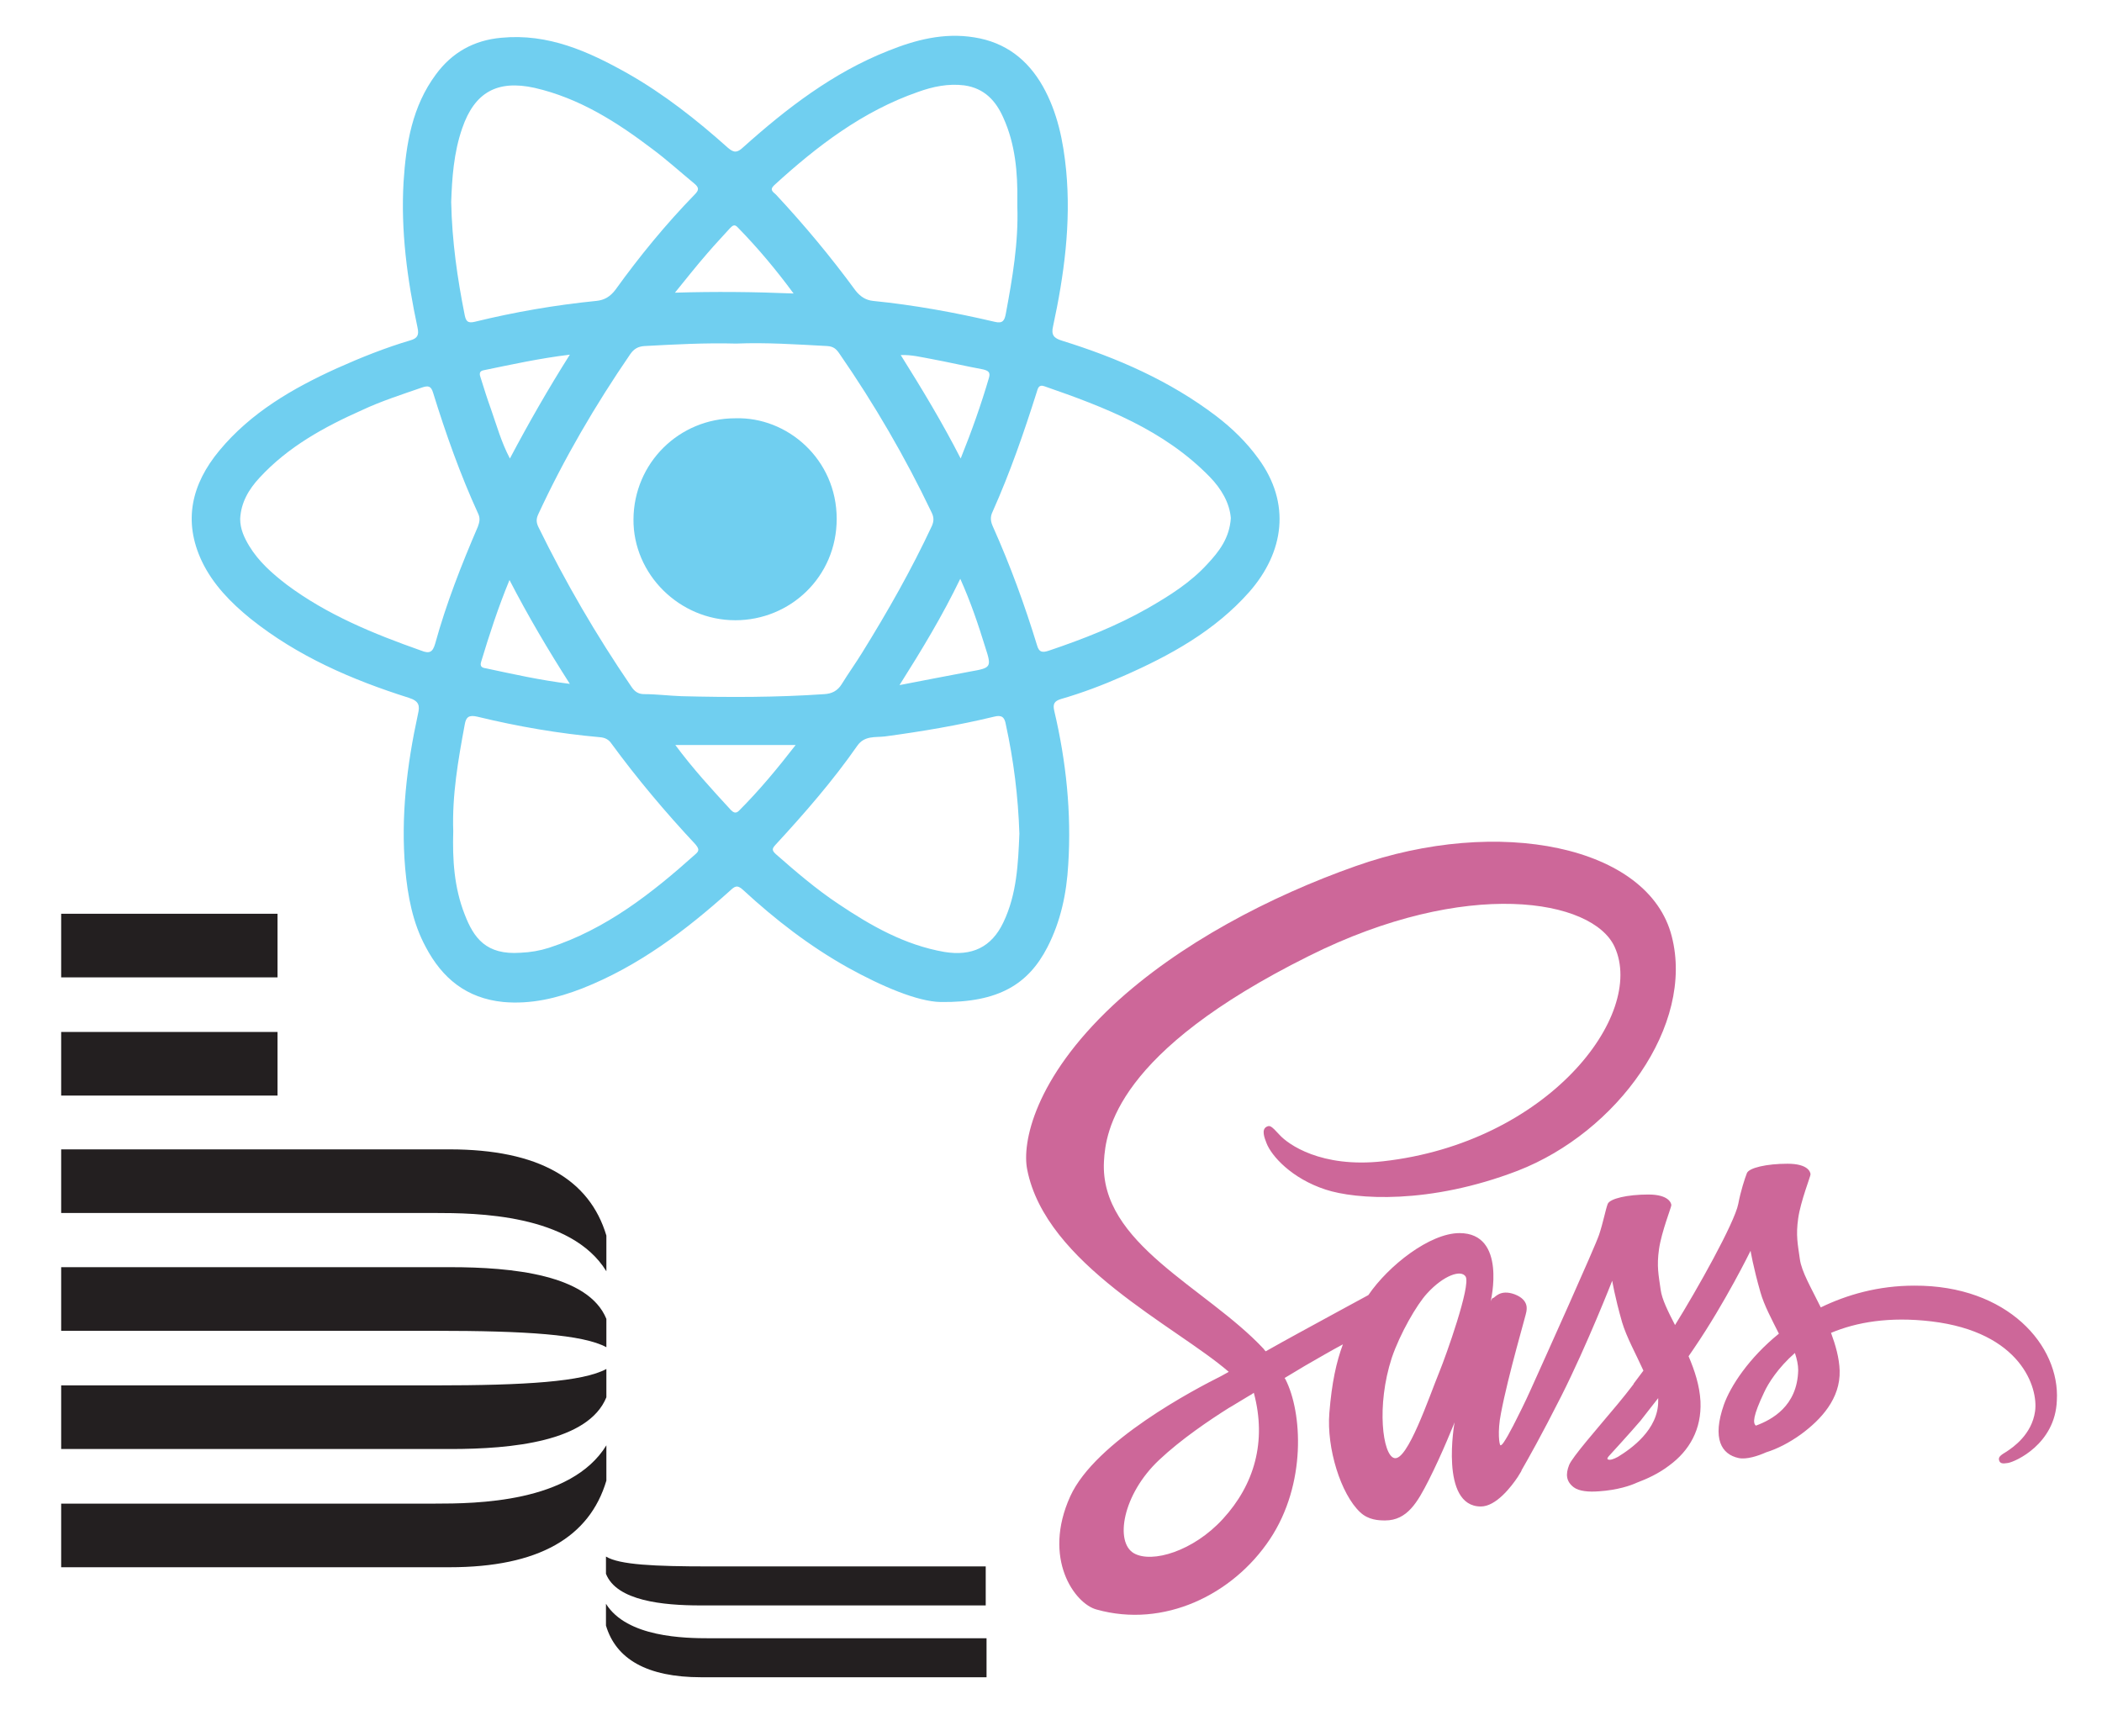 <?xml version="1.0" encoding="utf-8"?>
<!-- Generator: Adobe Illustrator 26.1.0, SVG Export Plug-In . SVG Version: 6.00 Build 0)  -->
<svg version="1.1" id="a" xmlns="http://www.w3.org/2000/svg" xmlns:xlink="http://www.w3.org/1999/xlink" x="0px" y="0px"
	 width="512px" height="422.9px" viewBox="0 0 512 422.9" style="enable-background:new 0 0 512 422.9;" xml:space="preserve">
<style type="text/css">
	.st0{fill:#CD6799;}
	.st1{fill:#231F20;}
	.st2{fill:#70CFF0;}
</style>
<path class="st0" d="M466.3,313.2c-8.8,0-16.4,2.2-22.8,5.3c-2.3-4.7-4.7-8.7-5.1-11.8c-0.5-3.6-1-5.7-0.4-9.9
	c0.6-4.2,3-10.2,3-10.7s-0.5-2.6-5.6-2.6c-5.1,0-9.4,1-9.9,2.3c-0.5,1.3-1.5,4.3-2.1,7.5c-0.9,4.6-10.1,21-15.4,29.5
	c-1.7-3.3-3.2-6.3-3.5-8.6c-0.5-3.6-1-5.7-0.4-9.9c0.6-4.2,3-10.2,3-10.7c0-0.4-0.5-2.6-5.6-2.6c-5.1,0-9.4,1-9.9,2.3
	c-0.5,1.3-1.1,4.5-2.1,7.5s-13.3,30.3-16.5,37.4c-1.6,3.6-3.1,6.5-4.1,8.5l0,0c0,0-0.1,0.1-0.2,0.4c-0.9,1.7-1.4,2.6-1.4,2.6l0,0
	c-0.7,1.2-1.4,2.4-1.8,2.4c-0.3,0-0.8-3.3,0.1-7.8c1.8-9.5,6.2-24.3,6.2-24.8c0-0.3,0.8-2.8-2.9-4.2c-3.6-1.3-4.8,0.9-5.2,0.9
	c-0.3,0-0.6,0.8-0.6,0.8s4-16.6-7.6-16.6c-7.2,0-17.3,7.9-22.2,15.1c-3.1,1.7-9.8,5.3-16.9,9.2c-2.7,1.5-5.5,3-8.1,4.5
	c-0.2-0.2-0.4-0.4-0.5-0.6c-14-15-40-25.6-38.9-45.7c0.4-7.3,2.9-26.6,49.9-50c38.4-19.2,69.2-13.9,74.5-2.2
	c7.6,16.7-16.4,47.7-56.4,52.2c-15.2,1.7-23.2-4.2-25.2-6.4c-2.1-2.3-2.4-2.4-3.2-2c-1.3,0.7-0.5,2.7,0,4c1.2,3.1,6.1,8.6,14.4,11.3
	c7.3,2.4,25.2,3.7,46.8-4.6c24.2-9.4,43.1-35.4,37.5-57.1c-5.6-22.1-42.3-29.4-77-17.1c-20.7,7.3-43,18.9-59.1,33.9
	c-19.1,17.9-22.2,33.5-20.9,40c4.5,23.1,36.3,38.2,49.1,49.3c-0.6,0.3-1.2,0.7-1.8,1c-6.4,3.2-30.7,15.9-36.8,29.3
	c-6.9,15.2,1.1,26.2,6.4,27.6c16.4,4.6,33.2-3.6,42.2-17.1c9-13.5,7.9-31,3.8-39c-0.1-0.1-0.1-0.2-0.2-0.3c1.7-1,3.3-2,5-3
	c3.3-1.9,6.4-3.7,9.2-5.2c-1.6,4.3-2.7,9.3-3.3,16.7c-0.7,8.6,2.8,19.8,7.5,24.2c2,1.9,4.5,2,6.1,2c5.4,0,7.9-4.5,10.6-9.8
	c3.3-6.5,6.3-14.1,6.3-14.1s-3.7,20.5,6.4,20.5c3.7,0,7.4-4.8,9-7.2l0,0c0,0,0.1-0.2,0.3-0.5c0.4-0.6,0.6-1,0.6-1s0,0,0-0.1
	c1.5-2.6,4.8-8.4,9.7-18.1c6.3-12.5,12.4-28.1,12.4-28.1s0.6,3.8,2.4,10.1c1.1,3.7,3.4,7.8,5.2,11.8c-1.5,2-2.4,3.2-2.4,3.2
	s0,0,0,0.1c-1.2,1.6-2.5,3.2-3.9,4.9c-5,6-11,12.8-11.8,14.8c-0.9,2.3-0.7,4,1.1,5.4c1.3,1,3.7,1.2,6.2,1c4.5-0.3,7.7-1.4,9.2-2.1
	c2.4-0.9,5.3-2.2,7.9-4.2c4.9-3.6,7.9-8.8,7.6-15.6c-0.2-3.8-1.4-7.5-2.9-11c0.4-0.6,0.9-1.3,1.3-1.9c7.7-11.3,13.8-23.8,13.8-23.8
	s0.6,3.8,2.4,10.1c0.9,3.2,2.8,6.7,4.5,10.1c-7.3,5.9-11.8,12.8-13.4,17.3c-2.9,8.3-0.6,12.1,3.6,13c1.9,0.4,4.7-0.5,6.7-1.4
	c2.6-0.8,5.6-2.3,8.5-4.4c4.9-3.6,9.6-8.7,9.4-15.5c-0.1-3.1-1-6.2-2.1-9.2c6.2-2.6,14.2-4,24.4-2.8c21.9,2.6,26.1,16.2,25.3,21.9
	c-0.8,5.7-5.4,8.8-6.9,9.8c-1.5,0.9-2,1.3-1.9,2c0.2,1,0.9,1,2.2,0.8c1.8-0.3,11.5-4.6,11.9-15.2C501.8,327.8,489,313.1,466.3,313.2
	L466.3,313.2z M297.9,370c-7.2,7.9-17.3,10.9-21.7,8.4c-4.7-2.7-2.8-14.3,6.1-22.7c5.4-5.1,12.4-9.8,17-12.7
	c1.1-0.6,2.6-1.6,4.5-2.7c0.3-0.2,0.5-0.3,0.5-0.3l0,0c0.4-0.2,0.7-0.4,1.1-0.7C308.6,351.2,305.5,361.7,297.9,370L297.9,370z
	 M350.6,334.2c-2.5,6.1-7.8,21.9-11,21c-2.8-0.7-4.4-12.7-0.6-24.4c2-5.9,6.1-13,8.6-15.7c4-4.4,8.3-5.9,9.4-4.1
	C358.3,313.2,352.2,330.3,350.6,334.2L350.6,334.2z M394.1,354.9c-1.1,0.6-2,0.9-2.5,0.6c-0.3-0.2,0.4-0.9,0.4-0.9s5.4-5.9,7.6-8.5
	c1.2-1.6,2.7-3.4,4.3-5.5c0,0.2,0,0.4,0,0.6C404,348.3,397.2,353,394.1,354.9L394.1,354.9z M427.7,347.3c-0.8-0.6-0.7-2.4,2-8.1
	c1-2.2,3.4-6,7.5-9.6c0.5,1.5,0.8,2.9,0.8,4.2C437.8,342.6,431.5,345.9,427.7,347.3z"/>
<g>
	<path class="st1" d="M14.9,251.4h52.7v15.5H14.9V251.4z M14.9,222.6h52.7v15.5H14.9V222.6L14.9,222.6z M109.5,280H14.9v15.5h91
		c10,0,33.2,0.2,41.8,14.2V301C143.6,287.3,131.2,280,109.5,280L109.5,280z M109.7,308.7H14.9v15.5h91c22.1,0,36.1,0.9,41.8,4v-6.9
		C143.3,310.5,124.7,308.7,109.7,308.7z M109.5,381.8H14.9v-15.5h91c10,0,33.2-0.2,41.8-14.2v8.6
		C143.6,374.5,131.2,381.8,109.5,381.8L109.5,381.8z M109.7,353H14.9v-15.5h91c22.1,0,36.1-0.9,41.8-4v6.9
		C143.3,351.2,124.7,353,109.7,353L109.7,353z M170.8,408.6h69.5v-9.5h-67.5c-6,0-20.1-0.2-25.2-8.4v5.3
		C150,404.1,157.5,408.6,170.8,408.6L170.8,408.6z M170.6,391.1h69.5v-9.5h-67.3c-13.5,0-21.9-0.4-25.2-2.4v4.2
		C150.2,390,161.5,391.1,170.6,391.1L170.6,391.1z"/>
</g>
<g>
	<path class="st2" d="M306.5,111.7c-2.9-4-6.3-7.3-10.2-10.3c-11.3-8.6-24.1-14.2-37.6-18.4c-2-0.6-2.7-1.4-2.2-3.5
		c2.7-12.5,4.4-25.1,3.2-37.9c-0.7-7.2-2.1-14.2-5.7-20.6c-3.7-6.5-9.1-10.7-16.7-11.9c-7.4-1.2-14.3,0.6-21,3.3
		c-13.4,5.3-24.7,14-35.3,23.5c-1.4,1.3-2.2,1.4-3.7,0.1c-7.6-6.8-15.6-13.1-24.4-18.1c-9.6-5.4-19.4-9.8-30.8-8.7
		c-6.7,0.6-12,3.6-15.9,8.9c-5.8,7.8-7.3,16.9-7.9,26.2c-0.7,12,0.9,23.8,3.4,35.5c0.4,1.8,0,2.6-1.7,3.1
		c-6.1,1.8-12.1,4.2-17.9,6.8c-10.8,4.9-21,10.8-28.7,20.1c-6.7,8.1-8.9,17.1-4.2,27c2.7,5.6,7,10,11.8,13.9
		c11.5,9.2,24.7,14.9,38.6,19.3c2.5,0.8,2.7,1.9,2.2,4c-2.7,12.4-4.2,24.9-3.1,37.6c0.6,6.6,1.8,13.2,5,19.1
		c4,7.6,9.9,12.5,18.9,13.4c6.7,0.6,13-0.9,19.2-3.3c13.7-5.4,25.2-14.1,36-23.8c1.1-1,1.7-1.6,3.2-0.2c7.8,7.2,16.2,13.7,25.5,18.9
		c8.3,4.6,17,8.3,22.6,8.4c14.2,0.2,21.4-4.4,26-13.3c3.3-6.4,4.7-13.2,5.1-20.2c0.8-12.6-0.5-25.1-3.4-37.4c-0.4-1.7,0-2.4,1.6-2.9
		c5.2-1.5,10.2-3.4,15.2-5.6c11.4-5,22.3-11,30.7-20.5C312.8,134.5,314.5,122.6,306.5,111.7L306.5,111.7z M188.6,45.1
		c10.4-9.5,21.5-18,35-22.7c3.6-1.3,7.4-2.1,11.3-1.6c4.9,0.7,7.7,3.8,9.5,7.9c2.9,6.4,3.5,13.3,3.4,20.3c0,0.4,0,0.9,0,1.3
		c0.3,8.8-1.2,17.5-2.8,26.1c-0.3,1.6-0.7,2.5-2.7,2c-9.8-2.3-19.7-4.1-29.7-5.1c-1.7-0.2-3-1-4.2-2.5c-6-8.2-12.5-16-19.4-23.4
		C188.4,46.8,187.3,46.3,188.6,45.1L188.6,45.1z M117.2,161.2c2-6.6,4.1-13.1,6.9-19.9c4.6,8.9,9.4,17,14.7,25.3
		c-7.3-0.9-13.9-2.4-20.5-3.8C117.5,162.7,116.8,162.4,117.2,161.2L117.2,161.2z M117.1,92.1c-0.3-0.8-0.5-1.7,0.7-1.9
		c6.8-1.4,13.6-2.9,21-3.8c-5.3,8.4-10,16.6-14.6,25.3c-2.1-4-3.2-8-4.6-12C118.7,97.2,117.9,94.7,117.1,92.1L117.1,92.1z
		 M131.1,128.3c-0.5-1.1-0.5-1.9,0-3c6.3-13.6,13.9-26.6,22.4-39c0.9-1.3,1.9-1.9,3.5-2c7.4-0.4,14.7-0.8,22.3-0.6
		c7.3-0.3,14.7,0.2,22.2,0.6c1.5,0.1,2.2,0.7,3,1.9c8.5,12.3,16,25.2,22.4,38.6c0.6,1.2,0.6,2.1,0.1,3.3c-5,10.7-10.8,20.9-17,30.9
		c-1.6,2.6-3.4,5.1-5,7.7c-1,1.6-2.4,2.3-4.2,2.4c-11.6,0.8-23.2,0.8-34.8,0.5c-3-0.1-6.1-0.5-9.1-0.5c-1.4,0-2.3-0.6-3.1-1.8
		C145.2,154.7,137.7,141.8,131.1,128.3L131.1,128.3z M233.9,141c2.6,5.8,4.4,11.2,6.1,16.7c1.6,4.9,1.4,5-3.7,5.9
		c-5.4,1-10.9,2.1-17.2,3.3C224.6,158.2,229.5,150.1,233.9,141L233.9,141z M240.9,92c-1.9,6.5-4.2,13-6.9,19.7
		c-4.5-8.8-9.4-16.9-14.6-25.2c2.7-0.1,4.9,0.5,7.2,0.9c4.3,0.8,8.6,1.8,12.9,2.6C240.6,90.3,241.3,90.6,240.9,92L240.9,92z
		 M177.8,55.6c0.6-0.6,1.1-1.1,1.9-0.2c4.9,5,9.4,10.4,13.6,16.1c-9.6-0.4-19.1-0.5-28.9-0.2c2.6-3.2,5.2-6.5,7.9-9.6
		C174.1,59.6,176,57.6,177.8,55.6L177.8,55.6z M112.6,31.2c3-8.7,8.5-11.8,17.6-9.8c10.9,2.5,20,8.3,28.7,14.9
		c3.5,2.6,6.8,5.6,10.2,8.4c1.2,1,1.2,1.6,0.1,2.7c-7,7.2-13.4,15-19.3,23.2c-1.3,1.7-2.7,2.5-4.6,2.7c-10,1-19.9,2.7-29.7,5.1
		c-1.7,0.4-2.1-0.2-2.4-1.6c-1.8-9-3.1-18-3.3-27.6C110.1,43.5,110.5,37.2,112.6,31.2L112.6,31.2z M106,156.8
		c-0.6,2.1-1.4,2.5-3.4,1.7c-11.6-4.1-22.9-8.7-32.8-16.1c-3.5-2.7-6.8-5.6-9.1-9.4c-1.2-2-2.2-4.1-2.2-6.6c0.2-4,2.1-7.2,4.7-10
		c7-7.6,15.8-12.4,25-16.5c4.7-2.2,9.7-3.8,14.6-5.5c1.5-0.5,2.2-0.4,2.7,1.3c3.1,10,6.6,19.9,11,29.5c0.5,1.1,0.3,2-0.1,3.1
		C112.4,137.6,108.7,147,106,156.8L106,156.8z M169.5,208c-10.7,9.6-21.9,18.4-35.8,22.9c-2.2,0.7-4.5,1.1-6.9,1.2
		c-8.4,0.6-11.4-3.6-13.6-9.3c-2.6-6.6-3-13.4-2.8-20.3c-0.3-8.8,1.2-17.4,2.8-26c0.3-1.8,1-2.4,3.1-1.9c9.9,2.4,19.8,4.1,29.9,5
		c1.2,0.1,2.1,0.6,2.7,1.5c6.3,8.6,13.2,16.8,20.5,24.6C170.2,206.7,170.4,207.2,169.5,208L169.5,208z M180,197.5
		c-0.8,0.8-1.4,0.4-2-0.2c-4.6-5-9.2-10-13.5-15.8h29.3C189.3,187.3,184.9,192.6,180,197.5L180,197.5z M244.4,224.7
		c-2.9,6.1-7.7,8.3-14.4,7.2c-9.7-1.7-17.9-6.4-25.8-11.7c-5.4-3.6-10.3-7.8-15.2-12.1c-1.1-1-0.9-1.4-0.1-2.3
		c7.1-7.7,13.9-15.5,19.9-24.1c1.8-2.6,4.5-2,6.8-2.3c8.9-1.2,17.8-2.7,26.5-4.8c1.9-0.5,2.6,0.1,2.9,1.9c1.9,8.7,3,17.5,3.3,26.6
		C248,210.3,247.7,217.8,244.4,224.7z M294.1,137.4c-4.1,4.5-9.2,7.7-14.4,10.7c-7.7,4.4-15.9,7.6-24.2,10.4
		c-1.5,0.5-2.4,0.5-2.9-1.3c-3-9.8-6.5-19.4-10.7-28.8c-0.6-1.3-0.8-2.4-0.1-3.8c4.2-9.4,7.6-19.2,10.7-29c0.3-1,0.5-2,1.9-1.5
		c14.7,5.1,29.1,10.6,40.3,22.1c2.8,2.9,4.8,6.3,5.1,10C299.5,131.1,296.9,134.4,294.1,137.4L294.1,137.4z"/>
	<path class="st2" d="M179.1,151.1c13.4,0,24.7-10.6,24.7-24.7c0-14.5-12-24.9-24.7-24.5c-13.7,0-24.7,10.9-24.8,24.6
		C154.2,139.9,165.5,151.1,179.1,151.1z"/>
</g>
</svg>
